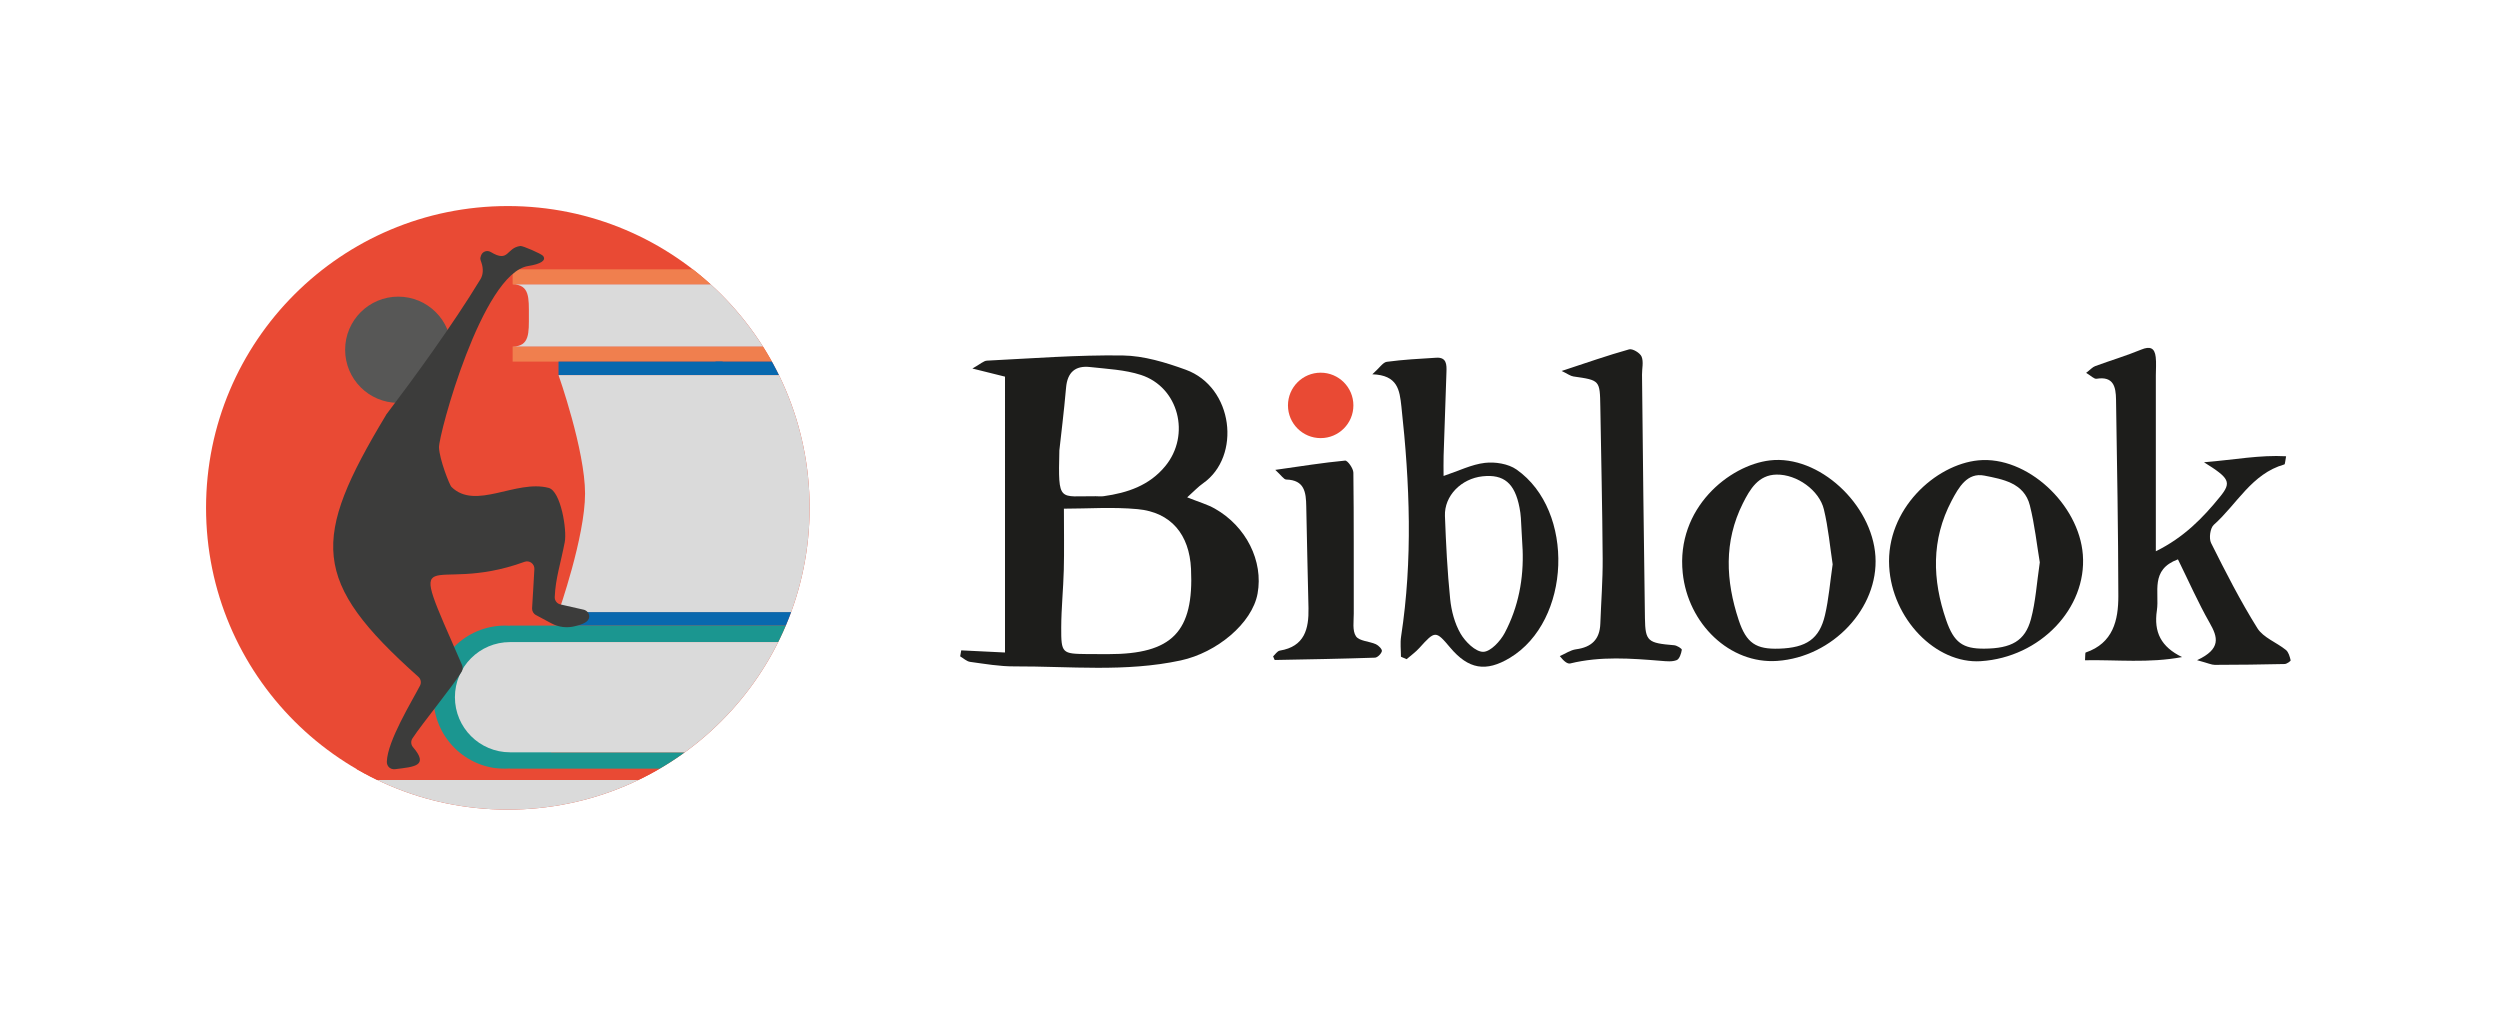 <?xml version="1.0" encoding="UTF-8"?>
<svg id="Calque_1" data-name="Calque 1" xmlns="http://www.w3.org/2000/svg" xmlns:xlink="http://www.w3.org/1999/xlink" viewBox="0 0 1395.42 566.93">
  <defs>
    <style>
      .cls-1 {
        fill: #575756;
      }

      .cls-2 {
        fill: #f07f4e;
      }

      .cls-3 {
        fill: #dadada;
      }

      .cls-4 {
        fill: #0868ae;
      }

      .cls-5 {
        fill: #3c3c3b;
      }

      .cls-6 {
        fill: #e94a34;
      }

      .cls-7 {
        clip-path: url(#clippath);
      }

      .cls-8 {
        fill: none;
      }

      .cls-9 {
        fill: #1b9690;
      }

      .cls-10 {
        fill: #1d1d1b;
      }
    </style>
    <clipPath id="clippath">
      <circle class="cls-8" cx="283.46" cy="283.46" r="168.45"/>
    </clipPath>
  </defs>
  <g>
    <path class="cls-10" d="M662.65,277.6c6.51,2.61,11.25,3.94,15.4,6.28,17.56,9.91,27.19,29.33,23.89,47.43-3.03,16.63-22.78,33-42.92,37.33-30.85,6.64-61.92,3.21-92.91,3.32-8.2,.03-16.43-1.4-24.6-2.52-1.97-.27-3.73-2.02-5.58-3.09,.2-1.11,.4-2.23,.6-3.34,7.63,.37,15.27,.75,24.43,1.2V210.23c-4.7-1.17-10.04-2.5-18.2-4.53,4.45-2.48,6.25-4.31,8.13-4.4,25.26-1.25,50.55-3.25,75.81-2.89,11.77,.17,23.88,3.87,35.12,7.95,26.72,9.7,31.13,48.4,9.66,63.43-2.71,1.89-5,4.39-8.83,7.81Zm-68.81,6.33c0,12.85,.21,23.49-.06,34.11-.27,10.73-1.4,21.44-1.44,32.16-.05,14.53,.43,14.73,14.51,14.88,3.9,.04,7.81,.03,11.72,.04,35.74,.04,47.87-12.44,46.22-47.57-.9-19.21-11.12-31.6-29.8-33.36-13.88-1.3-27.99-.26-41.15-.26Zm-2.54-32.5c-.72,29.69-.24,25.32,20.33,25.55,1.46,.02,2.94,.18,4.38-.02,13.31-1.86,25.53-5.94,34.45-16.83,14.21-17.34,7.49-43.99-13.61-50.85-9-2.93-18.88-3.34-28.42-4.41-8.2-.92-12.63,2.92-13.38,11.47-1.18,13.56-2.88,27.07-3.75,35.08Z"/>
    <path class="cls-10" d="M1226.34,368.49c13.58-6.31,11.58-12.83,7.02-20.82-6.46-11.34-11.74-23.37-17.7-35.46-15.7,5.81-10.25,18.31-11.76,28.53-1.8,12.14,2.32,20.3,14.05,26.02-18.52,3.49-36.28,1.44-54.16,1.77,.2-2.6,.04-4.2,.38-4.32,15.29-5.22,18.24-17.95,18.22-31.54-.06-36.59-.72-73.18-1.29-109.77-.11-6.79-1.31-13.06-10.86-11.49-1.37,.23-3.1-1.68-5.83-3.29,2.37-1.8,3.56-3.22,5.07-3.77,8.53-3.14,17.27-5.74,25.66-9.2,5.01-2.07,7.53-.95,8.11,4.15,.39,3.37,.07,6.82,.07,10.24v98.15c15.63-7.67,26.32-18.67,35.91-30.52,6.51-8.04,5.2-10.29-9.03-19.15,17.18-1.4,31.08-4.16,45.83-3.35-.57,2.86-.56,4.44-.96,4.55-18.28,5.18-26.48,22.25-39.39,33.7-2.04,1.81-2.82,7.58-1.51,10.19,8.07,16.12,16.28,32.25,25.82,47.52,3.31,5.29,10.71,7.92,15.93,12.15,1.5,1.22,2.15,3.72,2.65,5.76,.11,.43-2.14,2.06-3.32,2.09-13.01,.3-26.02,.45-39.04,.47-1.76,0-3.52-.89-9.86-2.61Z"/>
    <path class="cls-10" d="M781.97,366.58c0-3.78-.49-7.65,.08-11.34,6.56-42.77,4.86-85.5,.17-128.3-1.01-9.22-2-17.54-16.23-18.02,4.12-3.68,5.93-6.69,8.09-6.97,9.14-1.22,18.39-1.72,27.61-2.28,5.8-.35,5.82,3.86,5.68,7.92-.52,15.59-1.09,31.17-1.59,46.76-.12,3.72-.02,7.44-.02,11.32,8.46-2.82,15.62-6.45,23.09-7.31,5.73-.66,13.04,.5,17.63,3.72,32.88,23.09,30.45,84.56-3.71,105.12-13.39,8.06-23.12,6.38-33.33-5.75-8.06-9.58-8.4-9.52-17.2,.23-2.1,2.33-4.72,4.19-7.11,6.26-1.06-.46-2.12-.91-3.17-1.37Zm67.89-60.02c-.31-5.82-.59-11.65-.96-17.47-.12-1.94-.4-3.88-.77-5.79-2.61-13.56-8.7-18.71-20.57-17.44-11.94,1.27-21.47,10.89-21.04,22.15,.58,15.46,1.34,30.94,2.91,46.32,.67,6.62,2.5,13.63,5.79,19.31,2.65,4.57,8.32,10.2,12.63,10.19,4.13-.02,9.63-5.97,12.07-10.61,7.62-14.46,10.62-30.24,9.95-46.65Z"/>
    <path class="cls-10" d="M1105.68,369.05c-25.2,1.62-49.57-23.64-51.2-52.83-1.79-32.04,25.88-56.94,49.78-59.27,27.01-2.62,56.16,24.39,58.32,52.67,2.29,29.95-23.9,57.3-56.91,59.42Zm32.87-55.14c-1.66-9.86-2.83-21.03-5.55-31.81-3.19-12.64-15.27-14.59-25.35-16.62-9.6-1.93-14.41,6.6-18.33,14.04-11.43,21.7-10.81,44.11-3.01,66.67,4.32,12.52,9.31,15.96,21.25,15.87,15.06-.11,22.75-4.25,26.04-16.45,2.64-9.78,3.23-20.12,4.95-31.71Z"/>
    <path class="cls-10" d="M991.97,368.9c-26.39,1.84-49.8-20.65-52.73-49.11-3.74-36.23,26.02-60.13,48.65-62.81,27.28-3.23,57.07,24.43,58.92,53.53,1.83,28.89-23.85,56.24-54.83,58.39Zm30.96-53.93c-1.49-9.74-2.41-20.42-4.91-30.71-2.57-10.56-14.99-19.55-26.43-19.36-10.12,.17-14.79,8.1-18.8,16.1-10.68,21.34-9.54,43.24-2.31,65.12,4.29,12.98,9.77,16.35,22.56,15.94,15.2-.49,22.51-5.41,25.62-18.76,2.08-8.92,2.79-18.16,4.27-28.33Z"/>
    <path class="cls-10" d="M871.68,207.05c13.91-4.56,25.67-8.71,37.66-12.05,1.91-.53,6.1,2.01,6.95,4.07,1.19,2.9,.19,6.69,.23,10.1,.51,45.3,.94,90.61,1.63,135.91,.2,12.95,1.61,13.85,16.3,15.07,1.57,.13,4.39,1.9,4.28,2.55-.33,2.09-1.3,5.13-2.84,5.75-2.5,1.01-5.68,.66-8.54,.43-17.01-1.39-33.98-2.69-50.86,1.43-1.48,.36-3.37-.95-5.86-4.09,3.03-1.32,5.95-3.39,9.1-3.81,8.61-1.15,13.21-5.5,13.52-14.27,.44-12.13,1.39-24.26,1.31-36.38-.18-28.25-.85-56.49-1.31-84.73-.24-14.84-.23-14.79-15.01-16.9-1.68-.24-3.22-1.46-6.58-3.06Z"/>
    <path class="cls-10" d="M710.61,366.37c1.12-1.01,2.3-2.98,3.76-3.22,13.81-2.28,16.22-12.08,15.99-23.68-.39-18.95-.93-37.89-1.25-56.84-.13-7.8-.91-14.69-11.19-14.97-1.35-.04-2.64-2.23-6.1-5.39,14.54-2.06,26.73-4.03,38.98-5.18,1.38-.13,4.58,4.36,4.61,6.73,.33,26.2,.16,52.4,.22,78.6,.01,4.34-.87,9.63,1.23,12.73,1.85,2.72,7.42,2.76,11.14,4.44,1.48,.67,3.54,2.8,3.32,3.84-.32,1.48-2.45,3.61-3.87,3.66-18.62,.63-37.25,.95-55.88,1.29-.19,0-.4-.82-.96-2.02Z"/>
    <circle class="cls-6" cx="737.16" cy="226.28" r="18.26"/>
  </g>
  <g>
    <circle class="cls-6" cx="283.46" cy="283.46" r="168.45"/>
    <circle class="cls-1" cx="222.29" cy="195.22" r="29.65"/>
    <g class="cls-7">
      <g>
        <rect class="cls-2" x="494.92" y="168.56" width="20.38" height="20.38"/>
        <path class="cls-2" d="M517.29,176.08c0,14.22-11.53,25.76-25.76,25.76h-205.39v-8.43h186.34c-4.17-4.57-6.71-10.66-6.71-17.33s2.55-12.77,6.72-17.34h-186.36v-8.42h205.39c14.22,0,25.76,11.52,25.76,25.76Z"/>
        <path class="cls-3" d="M508.87,176.08c0,9.57-7.76,17.33-17.33,17.33h-205.4c9.57,0,9.06-7.76,9.06-17.33s.51-17.33-9.06-17.33h205.4c9.57,0,17.33,7.76,17.33,17.33Z"/>
        <path class="cls-4" d="M542.79,275.51c0,40.69-32.99,73.67-73.68,73.67h-157.36v-7.54h157.37c36.51,0,66.12-29.61,66.12-66.14s-29.61-66.12-66.12-66.12h-157.37v-7.54h157.36c40.69,0,73.68,32.98,73.68,73.67Z"/>
        <rect class="cls-4" x="399.37" y="201.84" width="3.96" height="7.51"/>
        <path class="cls-9" d="M284.67,349.18h190.43v9.2h-167.66c8.81,7.35,14.44,18.4,14.44,30.77s-5.63,23.42-14.42,30.76h-.01s167.65,.01,167.65,.01v9.2h-190.43v-.11c-.91,.08-1.83,.11-2.76,.11-22.07,0-39.96-17.89-39.96-39.97s17.89-39.97,39.96-39.97c.93,0,1.85,.03,2.76,.1v-.1Z"/>
        <rect class="cls-9" x="471.46" y="349.18" width="39.6" height="9.2"/>
        <rect class="cls-9" x="471.46" y="419.92" width="39.6" height="9.2"/>
        <path class="cls-6" d="M448.69,451.92c0,12.1-9.43,22-21.33,22.76-.49,.03-.98,.05-1.48,.05-6.09,0-11.61-2.38-15.7-6.27-4.38-4.15-7.11-10.03-7.11-16.54s2.73-12.39,7.11-16.54H168.28v-6.27H426.08c12.5,.1,22.62,10.27,22.62,22.81Z"/>
        <path class="cls-10" d="M425.88,474.73H169.56v-6.27h240.62c4.09,3.89,9.61,6.27,15.7,6.27Z"/>
        <path class="cls-10" d="M427.37,441.58v.05h-1.48c.5,0,.99-.02,1.48-.05Z"/>
        <path class="cls-3" d="M475.11,358.39v61.52h-190.43c-16.99,0-30.76-13.77-30.76-30.76s13.77-30.76,30.76-30.76h190.43Z"/>
        <path class="cls-3" d="M511.06,419.91h-39.6v-61.52h39.6c-16.98,0-21.73,13.77-21.73,30.76s4.75,30.76,21.73,30.76Z"/>
        <path class="cls-3" d="M442.62,451.92c0,9.14-7.42,16.55-16.55,16.55-.34,0-.69-.01-1.02-.04H169.3c8.66-.52,9.37-7.71,9.37-16.51s-1.25-16.55-10.39-16.55H426.08c9.13,0,16.55,7.41,16.55,16.55Z"/>
        <path class="cls-3" d="M535.25,275.5c0,36.53-29.61,66.14-66.12,66.14h-157.37s14.8-41.96,14.8-66.14-14.8-66.12-14.8-66.12h157.37c36.51,0,66.12,29.61,66.12,66.12Z"/>
      </g>
    </g>
    <path class="cls-5" d="M215.43,231.72c-41.83,69.51-41.95,92.56,18.09,146.06,1.39,1.24,1.78,3.26,.92,4.91-4.52,8.75-18.17,30.84-18.52,42.42-.08,2.66,2,4.55,4.64,4.22,10.8-1.34,18.97-1.79,9.95-12.31-1.17-1.37-1.29-3.36-.3-4.87,5.56-8.45,22.91-29.63,27.45-37.18,.7-1.17,.75-2.61,.2-3.86-32.61-74.75-19.24-37.81,34.92-57.52,2.74-1,5.62,1.12,5.49,4.03-.37,8.17-1.01,16.17-1.28,21.9-.07,1.57,.76,3.04,2.15,3.78l8.62,4.63c4.04,2.17,8.74,2.73,13.18,1.59,3.95-1.01,7.8-2.16,7.95-5.33,.09-1.88-1.36-3.49-3.19-3.9-3.23-.73-9.18-2.08-12.9-2.92-1.92-.43-3.25-2.16-3.17-4.13,.46-10.61,3.22-18.33,5.59-30.65,1.32-6.86-2.21-28.47-8.97-30.26-18.31-4.83-40.91,12.76-54.33-.61-.92-.92-6.61-15.04-6.89-21.95-.28-6.91,24.02-97.27,49.78-101.29,7.24-1.13,10.22-3.21,8.3-5.65-.93-1.17-11.34-5.69-12.63-5.53-8.05,1.01-6.27,9.59-16.56,3.37-2.01-1.21-4.62-.32-5.4,1.89-.61,1.75-.58,1.83,.14,3.88,1.31,3.7,.94,7.07-.47,9.38-15.58,25.7-37.62,55.83-52.56,75.52-.09,.11-.17,.23-.24,.35Z"/>
  </g>
</svg>